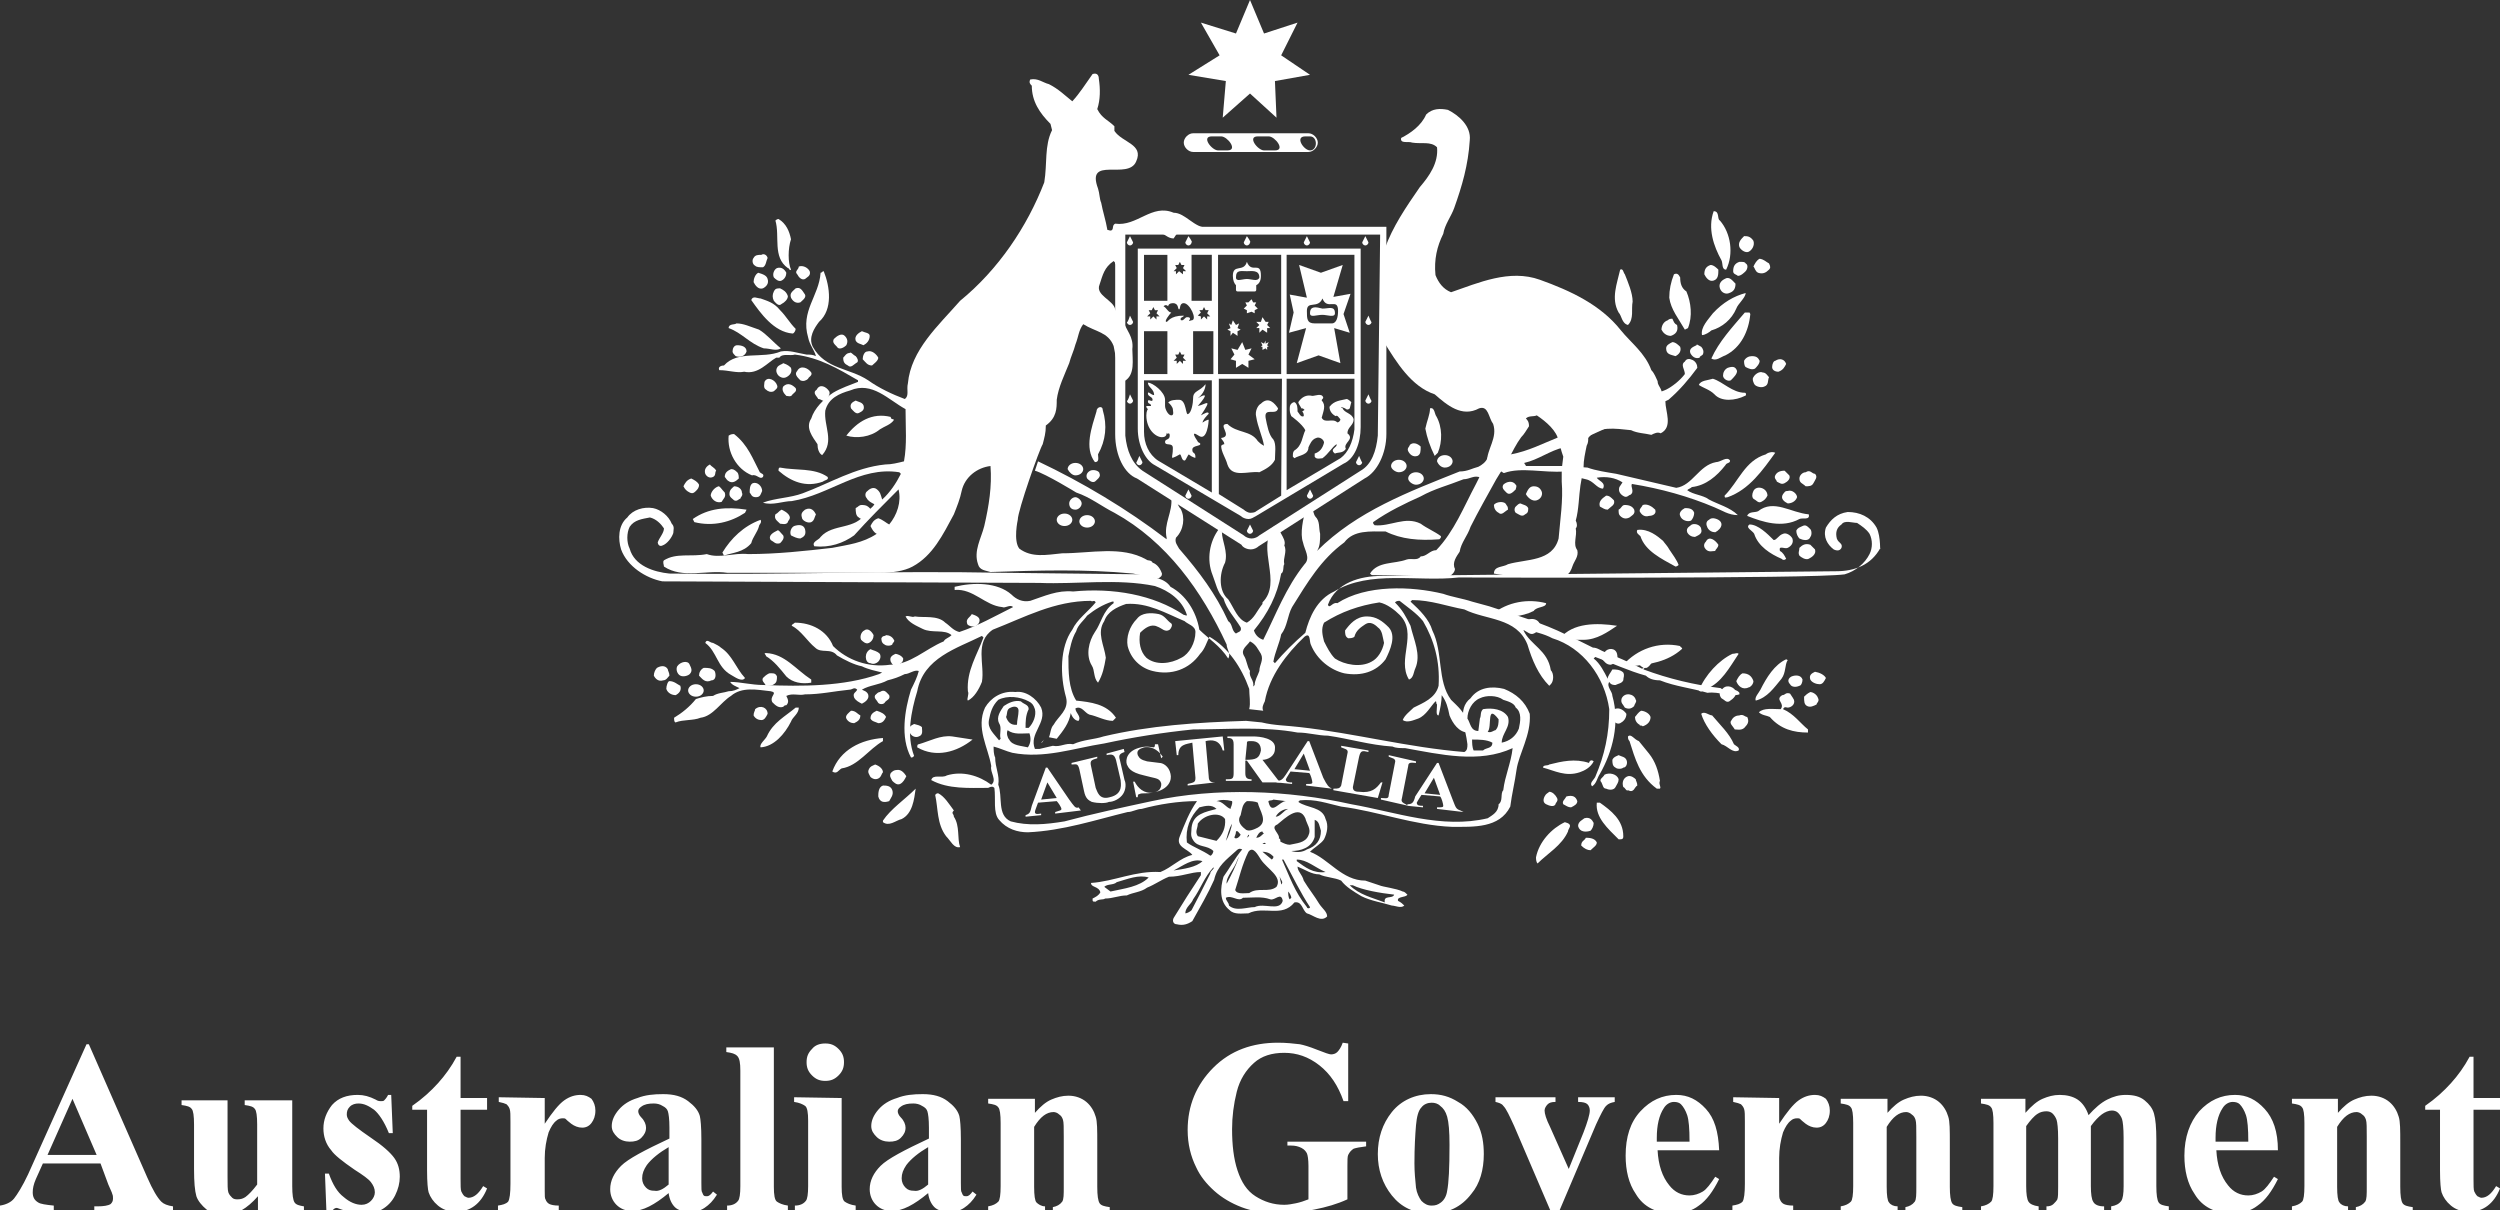 <svg id="Layer_1" xmlns="http://www.w3.org/2000/svg" viewBox="0 0 320.8 155.3"><rect x="0" y="0" width="320.8" height="155.3" fill="#333333" stroke="none"/><style>.st0{fill:#fff}</style><path class="st0" d="M134 94.9c-.2.2-.2.4-.4.4m4.4-29.9c.4 0 .8-.4.8-.8s-.5-.8-.8-.8c-.4 0-.8.4-.8.8s.2.8.8.8zm36.6-33.5H146V55c0 2.2 1 4.1 2.2 4.7l11 6.5c.2.2.6.4 1 .4s.6-.2 1-.4l11.2-6.7c1.4-.6 2.2-2.6 2.2-4.7V31.9zm-19.1 6.7h-2.6v-5.9h2.6v5.9zm-1.8 1.9l.4-.4-.2-.3h.4l.2-.4.2.4h.4l-.2.4.4.4h-.4v.4l-.4-.4-.4.4v-.4l-.4-.1zm-6.9 7.5v-5.5h3V48h-3zm.6-8.2h.4l.2-.4.2.4h.4l-.2.4.4.4h-.4v.4l-.4-.4-.4.4v-.4h-.4l.4-.4-.2-.4zm3.4 5.7h.4l.2-.4.2.4h.4l-.2.4.4.4h-.4v.4l-.4-.4-.4.4v-.4h-.4l.4-.4-.2-.4zm1.9-4.6c0-.2-.2-.2-.4-.2s-.4.4-.6.4-.2 0-.2-.2.4-.2.4-.4c-1.8 0-2 .8-2.2.8-.4 0 .4-1 .6-1.2-.4 0-.6-.6-1-.8.2-.2.4-.2.6 0 0-.2.2-.4.6-.4.8 0 .6.8.8.8.2 0 0-.8.6-.8.8 0 1.8 2.2 1 2.2-.6.2-.2 0-.2-.2zm-2.1-6.1l.4-.4-.2-.4h.4l.2-.4.2.4h.4l-.2.4.4.4h-.4v.4l-.5-.4-.4.4v-.4h-.3zm-.8-2.1v5.9h-3v-5.9h3zm5.7 30.5l-6.9-4.1c-1.2-.8-1.8-2.2-1.8-3.7v-6.6h8.7v14.4zM153.1 48v-5.5h2.6V48h-2.6zm11.3 15.6l-3.2 2c-.2.2-.6.2-.8.2s-.6-.2-.8-.4l-3.2-2V48.6h8.1l-.1 15zm0-15.6h-8.1V32.7h8.1V48zm9.4 7.1c-.2 1.6-.8 3-1.8 3.7l-6.9 4.1V48.6h8.7v6.5zm0-7.1h-8.7V32.7h8.7V48z"/><path class="st0" d="M155.1 53.9c0-.2-1 .4-.8.4 0-.4.6-1 .8-1.2 0-.4-.6 0-1 .2 1.6-2.4.6-1.4-.4-1.2 1.4-1.6 1-1.6 0-1 .8-.6 1-1.4 1-1.8-.8 1-1.6.8-1.6 1.8 0 .6-.2 1.8-.6 2-.4.4-.2-1.8-1.2-1.8-.4 0-1.2 0-1.4.4.2 0 .6.6.6.8s.2.8-.2.8-.8-.8-.8-1.2v-.8c0-1-1.6-2.2-2.2-2.2 0 .6.8.8.8 1.6-.4 0-.8-.6-.8-.2 0 .4.6.4.6.8s-.6-.2-.6.2.4.2.4.6h-.6c0 .2 0 .2.2.4 0 0-.2.2-.2.8 0 1.8 1.2 2.8 2 2.8.6 0 .6-.4.6-.6 0 .4.4-.2.4.4 0 .6-.6.4-.6.8 0 .6 1 0 1 .8s-.1.8-.1 1.2c0 .2 1-.4 1-.4.2 0 .2.8.6.8.2 0 .4-.8.6-.8-.2 0 .8.6.8.4 0-.8-.4-.4-.4-1s1.2-.4 1-.8c-.2-.2-.2 0-.4-.4 0 0-1-1.4.2-.6 1.1.8 1.3-1.8 1.3-2zm30.3 6.1c.6 0 1-.4 1-.8s-.4-.8-1-.8-1 .4-1 .8c.2.5.6.8 1 .8zm-3.7 2.2c.6 0 1-.4 1-.8s-.4-.8-1-.8-1 .4-1 .8.6.8 1 .8zm-45.1 5.3c.6 0 1-.4 1-.8s-.4-.8-1-.8-1 .4-1 .8.4.8 1 .8zm2.9.2c.6 0 1-.4 1-.8s-.4-.8-1-.8-1 .4-1 .8.4.8 1 .8zm81.2-39.4c1.4 1.6 1.8 4.3.8 6.3-.6 0-.4-.8-.6-1.2-1-1.8-1.8-4.1-1-6.3.8 0 .4 1 .8 1.2zm-119.2 2.4c-.4 1.2-.4 3 0 3.9-.2.2-.2-.2-.4-.2-2-1.4-1-4.1-1.6-6.1.2-.2.4-.2.4-.2 1 .6 1.4 1.6 1.6 2.6zm123.5.2c.2.6-.2 1.2-.6 1.4-.4.2-1-.2-1.2-.6-.2-.6.2-1 .6-1.4.4 0 .8 0 1.2.6zM98.5 33.1c-.2.4-.2 1-.6 1.2-.4 0-.8 0-1-.2-.4-.2-.4-.8-.2-1 .2-.4.6-.4 1-.4.3-.2.7 0 .8.4zm128.5.7c.2.4.2.6 0 .8-.4.4-.8.6-1.4.4-.4-.2-.4-.6-.6-.8.2-.4.4-.8.8-1 .6.1.8.4 1.2.6zm-3 0c.4.2.2.8 0 1s-.6.6-1 .6c-.2-.2-.6-.2-.6-.6 0-.6.2-1 .8-1.2.5 0 .7 0 .8.2zm-3.5.8c0 .6 0 1.2-.6 1.4s-1-.4-1.2-.8c0-.6.2-1 .8-1.2.4 0 .8.4 1 .6zm-116.6.2c.2.6-.4.8-.6 1-.4.2-.8-.2-1-.6-.4-.4.2-.6.2-1 .6-.2 1.2.2 1.4.6zm-3 .2c0 .4-.2.8-.6 1s-.8-.2-1-.4c-.2-.4 0-1 .4-1.2.6-.2 1 .2 1.2.6zm107.6.2c.4 1 1 2.4 1 3.5-.2 1 .2 2.2-.6 3-.8-.2-.8-1.2-1.2-1.6-1-1.8-.2-3.7.2-5.5.4-.2.4.4.6.6zm-110 .6c.2.6-.2 1-.6 1.2-.6.2-1-.4-1.2-.8 0-.4.2-1 .6-1.2.7.2 1.1.4 1.2.8zm117.9 1.6c.6 1.4.8 3.2.2 4.7l-.4.2c-.8-1.4-1.8-2.6-2-4.1 0-1 .2-2 .6-3 .4-.2.6 0 .8.4 0 .8.2 1.4.8 1.8zm6.3-1c0 .6-.2 1-.8 1.2-.4.2-1 0-1.2-.6s.2-1 .6-1.2c.6-.4 1 .2 1.4.6zM101.1 38c0 .4-.4.8-.8 1-.4.4-.8-.2-1-.4-.2-.4-.2-.8 0-1.2.2-.4.4-.4.8-.4.4.2.8.4 1 1zm2.2-.2c.2.4-.4.8-.6 1-.6.2-1-.2-1.2-.6-.2-.6.2-.8.6-1.2.6-.2.8.2 1.2.8zm120.7-.2c0 .6-1 1.4-1.2 2-.6 1.4-1.8 2.4-3.2 2.8-.2.2-.8.6-1.2.6-.2-1 .8-2 1.4-2.8 1.3-1.4 2.7-2.2 4.2-2.6zm-123.9 2.2c.8.8 1.2 1.6 2 2.4 0 .2-.2.6-.4.6-2.4-.2-4.1-2.6-5.3-4.3.2-.6.8-.2 1.2-.2.8.3 1.7.5 2.5 1.5zm124.5.5c-.2 2.2-1.2 4.3-3.2 5.3-.6.2-1.2.8-1.8.4 1-2.2 2.6-3.9 4.3-5.9h.6l.1.2zm-9.4 1.4c.2.8-.2 1.2-.8 1.4-.6 0-1-.4-1.2-.8 0-.4.2-1 .8-1.2.2-.2.4-.2.6-.2.2.4.2.6.6.8zm-117.8.6c1 .6 1.8 1.6 2.8 2.4-.6.4-1.4 0-2.2 0-1.8-.6-2.8-2-4.5-2.6 0-.6.8-.4 1-.6.9 0 1.7.4 2.9.8z"/><path class="st0" d="M150.6 27.3c-2.8-1.2-4.7 1.8-7.5 1.4-.4.2-.2.6-.4.8-.2.2-.4 0-.6 0-.2-1.2-.6-2.4-.8-3.5-.2-.4-.2-1.2-.4-1.8-1.6-4.3 3.9-1 4.9-3.5 1-2.2-1.8-2.4-2.8-3.9v-.6c-.8-.8-1.6-1-2.2-2.2.4-1.2.4-2.6.2-3.9 0-.4-.2-.8-.8-.6-1 1.4-1.6 2.4-2.6 3.5-1-.8-1.8-1.6-3-2.2-.8-.2-1.4-.8-2.4-.6-.2.4 0 .6.2.8 0 2 1 3.5 2.4 4.9l.2.8c-1 2-.6 4.3-1 6.7-2.2 5.7-5.9 11.2-10.8 15.2-2.8 3.2-6.3 6.3-6.7 10.6-.2.8.2 1.6-.4 2-1.6-.6-3.3-1.4-4.7-2.4-2.4-1.6-5.5-1.4-7.1-4.3-.6-1.2.2-2.4.8-3.2 1.8-1.6 1.4-4.5.6-6.5-.2 0-.2.2-.4.2-.2 3-2.6 4.9-1.6 8.3.2 1 .8 1.6 1 2.4-.4-.2-.8-.2-1.2-.2-1.2-.2-2.2-.6-3.3-.4-2.4 1-5.5-.2-7.3 1.8-.4 0-.8.2-.6.6 1.2 0 2.2.4 3.2.2 1.8.4 3-1.2 4.1-1.8h.4c.4-.6 1.4-.2 2-.4 3.2.4 5.5 1.8 8.1 3.3v.2c-1 .4-2.2.8-3.2 1.4-1.2.8-2.4 2-2.8 3.3-.8 1.2.2 2.4.8 3.3 0 .6.2 1.2.6 1.4 1.6-1.8.2-3.7.4-5.7.4-1.6 1.8-2.2 3.2-2.6 2.8-1.2 4.9 1.2 7.1 2.4 0 2.4.2 4.5-.2 6.7-.8.2-1.6.4-2.4.4-3.9.4-7.1 2.4-10.6 3.7-1.6.6-3.5.6-5.1 1.2 1.2.4 2.6-.2 3.7-.2 4.9-.8 8.7-4.5 13.8-3.7l.2.2c-.6 1.2-1.4 2.4-2.4 3.3-.2-.6-.2-1-.8-1.4-.4-.2-.8 0-1.2.4-.2.2-.2.6 0 .8.2.4.6.6 1 .8-.2.4-.6.6-1 1-1.4 2.4-4.3 1.4-5.9 3.2-.2.4-1.2.6-.8 1.2 2 .2 3.7-.4 5.1-1.4 1.8-2 3.7-3.9 5.7-5.9.4 1.6-.2 3.3-1.2 4.5-.4-.2-.8-.6-1.4-.8-.6.2-.8.6-1 1 .2.4.4.8.8 1-1.8 1.2-3.7 1.4-5.7 1.8-3.5.4-7.1.8-10.8.8-1.8-.2-3.7.6-5.3 0-2 .4-3.9-.2-5.5.8-.2.2 0 .6 0 .8 2.4 1.6 5.5.4 8.1.8H113c1.4 0 3-.2 4.1-.8 2.6-1.4 3.9-4.1 5.3-6.7.4-1 .8-2 1-3 .4-1.8 2-3 3.7-3.2.2 2.6-.2 5.1-.8 7.7-.4 1.6-1.4 3.2-.8 4.9.2.8 1 .8 1.6 1 6.1-.2 12-.4 18.3.2 1.2.2 2.2.6 3.3.6.2-.2.4-.2.4-.6-.2-.6-.6-1.2-1.2-1.4-.2-.4-.6-.2-.8-.4-3.2-1.8-7.1-.8-10.8-.8-2 .2-3.9.6-5.5-.6-.8-1-.2-3.7-.2-3.7 0-1.2 2.8-9.1 3.2-9.7.2-.8.4-1.4.4-2.4 1.4-1 1.4-2.2 1.4-3.3.2-1.6 1-3.2 1.6-4.7.2-.8.6-1.6.8-2.4.4-1 .4-1.8 1-2.6 1.6 1 3.2 1 3.9 2.8l.8 4.1c0 .2.2.8.6.4 1.4-.8 1-2.8 1-4.1.2-1.6-.8-2.4-1.2-3.7-.4-.2-1-1.4-1-1.4-.2-1.2-2.6-1.8-2-3.2.4-1.2.6-2.2 1.8-3 .2.2.2.2.2.4h.4v-4.1c1.6 0 3.9.2 5.7.2.4.2.8.6 1.4.6l.4-.6 3.9-.8c-1.6.1-2.8-1.9-4.3-1.9zm4.3 1.8h.4-.4z"/><path class="st0" d="M111.6 43.1c0 .6-.4 1-.8 1.2-.4-.2-.8-.2-1-.6-.2-.6.4-1 .8-1.2.4.2 1 .2 1 .6zm-3.2 0c.4.4.4.8.2 1.2-.4.4-1 .6-1.2.2-.4-.4-.6-.6-.4-1 .4-.4 1-.8 1.4-.4zm107.2 1.4c.2.6-.2 1-.6 1.2-.6-.2-1.2-.2-1.2-1 0-.4.4-.6.8-.8.4 0 .8.4 1 .6zm2.7 0c.2.2.4.6.2 1-.2.2-.4.2-.4.4-.6.2-1-.2-1.2-.6-.2-.6.4-.8.8-1 0-.2.2 0 .6.2zm-122.5.6c-.2.6-.8.8-1.4.6-.2-.2-.4-.4-.4-.6 0-.4.2-.8.6-.8.6 0 1.2.2 1.2.8zm16.9.8c0 .4-.6.8-.8 1-.6 0-.8-.4-1.2-.8 0-.4.2-1 .6-1 .6-.2 1.2.4 1.4.8zm-2.9-.2c.2.2.4.6.2.8-.4.2-.8.8-1.2.4-.4-.2-.6-.4-.6-1 .2-.2.4-.6.8-.6.2-.2.4.2.8.4zm116 .6c0 .4-.4.8-.6 1-.4.2-.8 0-1.2-.2-.2-.2-.2-.6-.2-.8.2-.4.6-.6 1-.6.6 0 .8.2 1 .6zm3.4.4c-.2.4-.4.8-1 1-.4 0-.8-.2-.8-.6 0-.4.2-.8.4-.8.6-.4 1.2-.2 1.4.4zm-127.7.5c.2.6-.2 1-.6 1.2-.4.2-.8 0-1-.2-.2-.2-.4-.6-.2-1s.6-.4.8-.6c.6.2.8.4 1 .6zm2.6.6c.2.4-.4.6-.4.8-.2.2-.6.4-1 .2-.4-.4-.8-.8-.4-1.2.4-.8 1.4-.4 1.8.2zm118.8-.2c0 .4-.4.8-.8 1.2-.4.2-1-.2-1-.6 0-.4.2-.8.6-1 .6-.2 1-.2 1.2.4zm4.1.8c-.2.4 0 1-.6 1.2-.4.2-1 0-1.2-.2s-.4-.8-.2-1c.2-.4.8-.8 1.2-.6.4 0 .6.4.8.6zm-127.3 1c.2.4-.2.6-.4.8-.4.2-.8 0-1-.2-.4-.2-.2-.8-.2-1 .4-.8 1.4-.2 1.6.4zm124.2 1c.2 0 .2.4 0 .4-1.2.6-3 .8-3.9-.2-.6-.6-1.4-.8-2-1.2.2-.6 1.2-.6 1.8-.8 1.3.4 2.5 1.8 4.1 1.8zm-121.8-.6c.2.4-.2.6-.4.8-.2.4-.6.2-.8.2-.4-.4-.6-.8-.4-1.2.6-.6 1.2-.2 1.6.2zm4.3.4c.2.4-.2.8-.4 1.2-.4.2-.6-.2-1-.2-.2-.4-.8-.8-.2-1.2.4-.8 1.2-.4 1.6.2zm57.6 2.2c-.2 1-1.8-.2-1.6 1.2.2 1 .4 2.2 1 2.8.4.6.2 1.8.2 2.6-.4.8-1.2 1.2-2 1.6-1.4-.2-3.5.8-4.1-1-.2-.8-.8-1.6-.8-2.4.2-.2.4-.2.4-.2 0-.4-.4-.6-.4-.8 1.6-.2-.6-1.8.8-1.8 1.2 1.2 3 .8 3.9 2.2.2.2.4.4.8.6-.2-1.2-.8-2.4-1-3.7-.2-.7.2-1.5.6-1.7 1-1 1.8 0 2.2.6zm-53.2-.4c.2.6-.2.8-.6 1s-.8-.4-1-.6c-.2-.6.2-.8.6-1 .4.2.8.2 1 .6zm30.7.6c.6 2 .4 3.9-.6 5.7 0 .4.2 1-.4 1-1.4-1.8-.4-4.5.2-6.5 0-.6.8-.8.8-.2zm42.8.8c.8 1.4.8 3.3.2 4.7l-.4.4c-.6-1.2-1-2.4-1.2-3.5.2-1 .6-1.8.6-2.6.6-.2.6.8.8 1zm-69.6.5c-.4.6-1.2.8-1.8 1.2-1.2 1-3 1.2-4.3.8 1.4-1.8 3.3-3 5.7-2.4 0 .4.4.2.4.4zm-20.5 1.8c1.8 1.4 2.4 3.2 3.3 4.9.2.2.6.2.4.6-.4.4-.8-.4-1.4-.2-2-.8-3.2-3-3-5.1.3-.2.5-.2.7-.2zm88.1 1.6c0 .6 0 1-.4 1.2-.6.2-1-.2-1.2-.6-.2-.4.2-.6.2-.8.4-.4 1-.2 1.4.2z"/><path class="st0" d="M203.2 60c0-1 .2-1.8.4-2.8.2-.4.2-.6.2-1 1.2-1.6 3.5-1.2 5.5-1 .8.4 1.8.4 2.6.6.4-.2.8-.4 1.2-.2 1.6-.8.6-2.8.6-4.1l-.6-1.6c-.2-.4-.4-.6-.4-1-.2-.4-.4-1-.8-1.4-.8-2.2-2.6-3.5-3.9-5.1-2.6-3.3-6.5-5.1-10.4-6.5-3.9-1.4-7.9.4-11.4 1.6-1-.4-1.6-1.2-2-2.2-.2-2 .2-3.7 1-5.3.2-1.2 1-2.2 1.4-3.3 1-2.8 1.8-5.5 2-8.7.2-1.8-1.4-3.2-2.8-3.9-1-.2-2-.2-2.8.6-.6 1.4-2 2.4-3.2 3-.2.8 1 .4 1.4.6 1.2.2 2.4-.2 3.2.6.2 2-1 3.7-2.2 5.1-1.8 2.6-3.5 5.1-4.5 7.9l-.3-.2.2 12.2c1.6 2.6 3.5 5.7 6.5 6.7 1.6 1.4 3.5 3 5.7 1.8 1.2-.4 1.2 1.2 1.8 2 .6 1.8-.8 3.2-.8 4.9l-1.4 2.8c-1.6 3-2.8 6.1-5.1 8.5-.8 0-1.2.8-2 .8-.4.6-1.2.2-1.8.4-1.6.6-3.7.2-4.7 1.8.2.2.2.2.4.2 3 0 6.5.2 9.7.2.4-.2.8-.6.8-1-.4-.8.2-1.6.6-2.2.2-1.2 1-2 1.4-3.2 1-2 2.2-4.1 3.3-6.1l1.6-2.6c.4-.8 1-2 1.6-2.8.4-.4.6-.8 1-1.4 0-.6-.2-.8-.4-1 .4-.4 1-.2 1.4-.4 1.2.8 2.6 2 2.8 3.3l.4 1.4.2.6-.2 1.6v1.6c.2 2.4-.2 4.9-.4 7.3-.8 3-4.1 2.6-6.5 3.3-.6.4-1.8.2-1.8 1.2 3 .6 6.3.2 9.3.2.4-.2.6-.6.8-1.2s.8-1.2.6-2c-.6-.8 0-1.8-.2-2.8.2-.2.2-.6 0-1 .4-1.4.4-3.2.6-4.5l.4-2.3zm24.6-1.9c-1.6 2.2-3.3 4.7-6.1 5.7-.2 0-.4.2-.4-.2 1.8-1.8 2.6-4.5 5.3-5.3.2-.2.8-.4 1.2-.2zM91.9 60.4c-.2.2 0 .6-.4.8-.4.2-.8 0-1-.4-.2-.6.2-1 .6-1.2.2.3.6.4.8.8zm14.3.8c.2.4-.4.4-.6.6-2.2.8-4.1 0-5.7-1.4 0-.2 0-.4.2-.4 2 .4 4.4 0 6.1 1.2zm-11.6-.6c.2.2.2.6.2.8-.4.4-.8.6-1.2.4s-.4-.4-.6-.6c0-.6.4-.8.8-1 .2 0 .4 0 .8.4zm46.5.2c.2.4-.4.8-.6 1-.4.2-.8-.2-1-.4-.2-.4 0-.8.4-1 .4-.2 1.2 0 1.2.4zm88.5.2c.2.4-.2.8-.6 1-.4.2-.6 0-1-.2 0-.2-.4-.4-.2-.8s.6-.6 1.2-.6l.6.6zm3.3-.2c.4.4 0 .8-.2 1.2s-.6.4-1 .4c-.4-.4-.8-.4-.8-1 0-.4.4-.8.8-.8.6-.4.8.2 1.2.2zM89.7 62.2c0 .4-.2.6-.4.8-.2.2-.4.4-.8.2s-.6-.4-.8-.8c.2-.4.4-.8 1-1 .4.2.8.4 1 .8z"/><path class="st0" d="M194.5 62.2c.2.2 0 .4 0 .6-.4.4-.8.8-1.2.4s-.6-.6-.4-1c.4-.4 1.2-.6 1.6 0zm-96.7.8c-.2.4-.2.8-.8.8s-.6-.4-.8-.6c0-.4 0-1 .4-1.2.6-.2 1.2.4 1.2 1zm-4.8.2c.2.6-.2.8-.4 1.2-.6.2-1.2-.2-1.4-.8 0-.4.4-1 1-1.2.2 0 .4.4.8.8zm104.8-.2c.2.4 0 1-.6 1.2-.6.2-1.2-.4-1.4-.8.2-.4.4-1 1-1 .5 0 .8.2 1 .6zm-102.6.2c.2.4-.2.6-.2.8-.2 0-.4.4-.8.2-.2-.2-.6-.4-.6-.8 0-.6.4-.8.6-1 .6 0 1 .4 1 .8zm131.6.4c-.2.4-.4.6-.8.8-.4.2-.6-.2-1-.4-.2-.2-.2-.6 0-1 .4-.8 1.8-.4 1.8.6zm3.8.2c-.2.6-.8.8-1.2.8-.4-.2-1-.6-.6-1.2.2-.2.2-.4.6-.4.6-.2 1.2.4 1.2.8zm-23.5.4c.2.6-.4.8-.8 1.2-.4 0-.6-.2-1-.4-.2-.6.2-1 .8-1.4.4 0 .6.2 1 .6zm-13.8.6c.2.2.2.4.2.6-.4.2-.8.8-1.2.4-.4-.2-.6-.6-.6-1 .2-.4 1.4-.6 1.6 0zm2.8.4c0 .4 0 .6-.4.8-.4.4-.8 0-1.2-.2-.2-.2-.2-.6 0-.8s.4-.4.6-.4c.4.2.8.2 1 .6zm-84.5 0c.4.4 0 .6-.2 1s-.8.6-1.2.2c-.4-.2-.4-.8-.4-1.2.4-.2.4-.4.8-.4.6 0 .8.2 1 .4zm100.8.2c.2.6-.4.8-.8.8-.6.2-1-.2-1.2-.6 0-.4.2-.4.4-.8.6-.2 1.2.2 1.6.6zm-2.7 0c.2.6-.4.8-.6 1-.4.2-.8.2-1.2-.2-.2-.2-.2-.4-.2-.8.4-.2.4-.6.8-.6.6 0 1 .2 1.2.6zm22.4.6c.2.8-.8.4-1.2.6-2.2 1.2-4.7.4-6.7-.4.2-.6 1-.4 1.4-.6 2-1.6 4.2.2 6.5.4zm-136.3-.6l-.2.4c-1.8 1.2-4.1 1.8-6.5 1.2l-.2-.4c2-1.4 4.3-1.6 6.9-1.2zm121.6.4c0 .4-.2.8-.4 1-.4.2-1.2 0-1.4-.6-.2-.4.2-.8.6-1 .4 0 1 0 1.2.6zm-112.7.2c-.2.4-.2.8-.6 1-.4.2-1.2-.2-1.2-.6-.2-.6.2-.8.4-1 .8-.4 1.2.2 1.4.6zm-3.4.2c.2.4-.2.6-.2.8-.2.4-.8.2-1 .2-.4-.4-.8-.6-.6-1.2.4-.2.4-.4.8-.6.4.2.8.4 1 .8zm119.6 1.1c0 .4-.4.8-.8 1-.4 0-.8-.2-1-.6s-.2-.8.2-1c.2-.2.4-.2.6-.2.6.1 1 .4 1 .8zm-123.3-.6c.2.4-.2.6-.2.8-.2.8-.8 1.4-1 2.2-1 1.2-2.4 1.2-3.5 1.6l-.2-.4c1.1-1.8 2.7-3.4 4.9-4.2zm120.7 1.2c.2.6-.4.8-.8 1-.4 0-.8-.2-1-.6-.2-.6.4-.8.6-1 .6-.2 1.2.2 1.2.6zm-115 0c0 .2 0 .2 0 0 .2.8-.2 1-.6 1.2-.4 0-.8-.2-1.2-.4-.2-.4 0-1 .4-1.2.6-.2 1.2-.2 1.4.4zm124.3 1.4c.4 0 .6-.6 1.2-.8.4-.2 1 .2 1.2.6.2.6-.2 1-.6 1.2-.4.2-1.2-.4-1 .4.4.2.6.6.8 1-.2.2-.4.2-.6 0-1.4-.6-3-1.6-3.5-3.2-.2-.4-1.2-.8-.6-1.2 1.1 0 2.3 1.2 3.1 2zm4.7-1.4c.2.2.2.8 0 1-.2.6-1 .4-1.4.2-.2-.2-.4-.6-.4-1 .2-.4.4-.4.8-.6.4-.2.6 0 1 .4zm-18.1 2.6c.4.6 1 1.4 1.2 2-.2.2-.4.2-.4.2-1.8-1-3.9-2-4.5-3.9-.2-.2-.6-.4-.4-.8 1.4-.2 2.6.8 3.3 1.4.2.3.6.7.8 1.1zm-113.7-1.8c.2.4-.2.8-.4 1-.6.2-.8-.2-1.2-.4-.4-.6.4-1 .8-1.2.2-.2.4.2.8.6zm120 1.2c0 .4-.4.6-.4.8-.4 0-.8.2-1.2-.2-.2-.2-.4-.6 0-1 .4-.8 1.2-.2 1.6.4zm12.4.6c.2.6-.4 1-.8 1.2s-1-.2-1.2-.4c-.2-.4 0-.6 0-1 .4-.4.8-.6 1.4-.4l.6.6zm-34.5 6.9c0 .6-1.2.4-1.6 1-1.6.8-3.3.8-5.3.8v-.4c2-1.6 4.6-2 6.9-1.4zm-72.7 2.2c0 .4-.4.8-.8.8s-.8-.2-.8-.4c-.2-.6.4-.8.6-1.2.6.2 1 .4 1 .8zm71.9.5c-.2.4-.2 1-.8 1.2-.4.2-.8-.2-1.2-.4-.2-.2-.2-.6-.2-.8.5-.9 1.9-.9 2.2 0zm9.9.2c-1.2.8-2.6 1.8-4.3 1.8h-2.8l-.2-.2c1.6-2 4.7-2 7.3-1.6zm-95.4 1.2c0 .4-.2.8-.6 1-.4.2-.8-.2-1-.4-.2-.4 0-1 .4-1.2.5-.4 1 .2 1.2.6zm2.6.6c.2.2-.2.4-.2.6-.2.2-.8.2-1 0-.4-.2-.4-.6-.4-.8.2-.4.4-.2.6-.4.4 0 .8.2 1 .6zM95.6 87c-.4.6-1.4-.2-1.8-.4-1.8-1-1.8-3-3.3-4.1.2-.6.6 0 1 0 .4.2.8.4 1 .6 1.5 1 1.9 2.6 3.1 3.9z"/><path class="st0" d="M240.8 67.7c-.8-1.4-2.2-2-3.7-2-1.4.2-2.2 1-2.8 2-.4 1.2.2 2.2 1 2.8.4.2.8.2 1-.2.2-.6-.4-.6-.6-1.2-.2-.8 0-1.4.6-1.8.4-.6 1.4-.2 2-.2.6.4 1.2.8 1.6 1.4.4.8.4 1.8 0 2.6-.6 1.2-1.8 2.2-3.2 2.6-4.1.6-49.5.4-49.5.4-5.3.6-11.4-1-16 1.8-2.2 1-3.2 3.3-3.7 5.3-1.4 1.2-2.8 2.6-3.9 3.9l-.2-.2c.2-1.2.8-2.4 1-3.5.8-1 .8-2.4 1.4-3.5 2-3.2 3.7-6.1 6.7-8.3 1.2-1.6 3.3-1.4 5.3-1.4 2 1 4.3 1.2 6.9 1 .2-.2.2-.2.2-.4-.8-.6-1.8-1-2.6-1.6-2-1-3.9.4-5.9.2-.2-.2-.2-.2-.2-.4 2-1.4 4.1-2.4 6.1-3.3 1.8-1 3.5-1.4 5.5-2.2.8 0 1.4-.6 2.2-.2l2.6-.8c.2 0 .2.2.4.2 2.2-.8 5.1 0 7.7-.2l.4.4 2.4.6c1 .2 1.4 1.2 2.2 1.2.4-.8-.6-1-.8-1.4 1.2-.2 2.4 0 3.3.6l-.4.6c-.2.6.2 1 .6 1.2.4.2.6-.2.8-.2.6-.4 0-1 .2-1.4 3.7.6 7.3 1.6 10.6 3 1 .4 1.8 1 3 1-1-1-2.6-1.4-3.7-2-.8-.6-2-.6-2.8-1.2.2-.2.4-.2.6-.4 1.8-.2 3.2-1.4 4.3-2.8.2-.4.6-.2.6-.6-.4-.6-1.2.2-1.8.2-2.2.4-3 3-5.1 3.3-2.6-.6-5.1-1.2-7.7-1.8-1.2-.2-2.6-.4-3.7-.8l-2.8-.2h-5.1c0-.2-.2-.2-.2-.4 1.8-.4 3.3-1.6 5.1-2l13.4-6.1c1.4-1.2 2.6-2.6 3.7-4.1 0-.4-.2-.8-.6-1-.4-.2-.8-.2-1 .2-.6.4 0 1 0 1.6-.6.8-1.6 1.6-2.4 2-.2 0-13.8 6.1-13.8 6.1-2 .8-3.9 1.8-6.1 2.2l-3 .4c-.2.6-.8 1-1.2 1.2-.8.2-1.4.6-2.4.6-6.5 2.6-13.2 5.1-18.3 10.2.4-.6.4-1.4.4-2.2-.2-.8 0-1.6-.6-2.2-.2-.2-.4-1-.4-1.4l-.8.4c-.4 1.2-.8 3.2-.4 4.3.2 1 1 2 .2 2.8-2.4 3-3.7 6.5-5.3 9.7-.6-.2-1-.6-1.2-1.2 1.8-2.2 3-4.5 3.5-7.3.4-.2.2-1 .4-1.2-.2-.8.4-1.6 0-2.4.4-1-1.4-2.2-.4-2.8l-1 .4c-2.2 2.8 1.2 7.1-1.4 9.7v.2c-.8 1-1 1.8-2 2.4-1.2-.4-1.6-1.8-2.4-3-1.2-1-1.2-3.2-.4-4.7.4-1.4-.4-2.8-.4-3.9l-.4-.4c-1.2 1.6-1.6 3.9-.8 5.9.4 1 .6 2.2 1.4 3 .4 1.4 1.4 2.4 2.2 3.7.2.6-.4.6-.6.8-.6-.4-.4-1.2-1-1.6-1.6-3.5-3.7-6.3-6.3-9.3-.2-.4-.6-.8-.4-1.4 1-1 1.2-2.6.6-3.7-.2-.2-.4-.6-.4-.8l-.8-.6c.2 1.8-1 3.3-.6 5.1v.2c-5.1-3.9-10.8-7.3-16.5-10l-.4 1.2c1.4.4 5.3 2.8 5.3 2.8 1.8.6 3.3 1.8 4.9 2.6 6.7 3.7 11.2 10 14.4 16.9 0 .6.6 1.2.2 1.8-1-1.6-2.6-2.6-3.7-3.7-.4-2.4-1.8-4.5-3.7-5.5-.8-1.2-2.4-1.2-3.5-1.6l-18.1-.2c-14.7-.3-28.1.3-42.7.1-2-.2-4.5-1-5.1-3.2-.4-.8-.4-2 0-2.8.6-.9 1.6-1 2.6-1.2.8.2 1.4.8 1.8 1.4 0 .6-.6 1.2-.8 1.8 0 .2.2.6.6.4.6-.2 1.2-1 1.4-1.6 0-.4.2-.8-.2-1.2-.4-1-1.4-1.8-2.4-2-1.2-.2-2.6.2-3.3 1.2-1.2 1-1.2 2.8-.8 4.1.8 2.2 3.2 3.7 5.3 4.1l48.4.2c4.7.2 10-.6 14.8.4 1.8.6 3.5 1.8 4.1 3.7 0 .2-.2 0-.4 0-3.9-2.6-9.1-3.5-14.2-3-2-.2-3.7.6-5.5 1.2-1 .2-1.8-.2-2.4-.8-1.8-1.6-4.9-1.6-7.3-1v.4c2.4-.2 3.9 2 6.1 2.2.4.2 1-.4 1.4 0-2.4 1.2-4.5 2.4-6.9 3.2-.8-.2-1.2-.8-1.8-1.2-1-1-2.8-.6-3.9-.8-.4.2-.8-.2-1.2 0 .4.8 1.4 1.2 2.2 1.6 1.2.6 2.8 0 3.7.8-.4.4-.8.4-1 .8-2.4 1-4.3 3-6.9 3-2.8.4-5.5-.6-7.3-2.4-.8-2-2.8-3-4.9-3-.2.2-.4.2-.4.4 1.2.6 2 2 3 2.8.8.8 2 0 2.8 1 1 .6 2.2 1.2 3.2 1.4.8.4 1.8.6 2.6.8l-.4.2c-4.5 1.6-9.9 1.6-14.8 1.4-1.6 0-3-.4-4.3-.4.2.4.8.6 1.2.8-.4.2-.8.4-1.4.4-.6.2-1.4.2-2 .6-.8 0-1.6.2-2.2.4-.8 1-1.8 1.8-2.8 2.4 0 .2 0 .6.2.6 1-.4 2.2-.2 3.2-.6 1.6-.2 2.6-2 3.9-2.8 1.4-1.2 3.3-.8 5.1-.6 1 .2-.2.6.2 1.4.4.4.8.8 1.4.6.2-.2.2-.2.4-.2.4-.4.2-.8 0-1.2.8-.4 1.6 0 2.4-.2 2 0 3.7-.4 5.7-.6.4 0 .6-.4 1 0-.2.4-.6.4-.4 1 .2.4.6.6 1 .8.4-.2 1-.6.8-1.2-.2-.4-.4-.4-.8-.6 1-.6 2.2-.6 3.3-1.2.8-.2 1.4-.4 2.2-.8.6 0 1.2-.6 1.8-.4-.2.8-.6 1.6-1 2.4-.8 2.6-1.4 6.1 0 8.7.2 0 .2 0 .4-.2-1-2.6-.4-5.7.4-8.3.8-4.3 5.1-5.5 8.3-7.1l.2.2c-.8 2.2-2.2 4.3-2 6.9.2.4-.2 1 0 1.2.8-.4 1.4-1.4 1.8-2.4.4-2.2-1-5.1 1.4-6.7 4.1-1.6 7.9-3.7 12.6-3.7.2.2.4-.2.6.2-1 1.2-2.4 2.2-3 3.5-1.6 2.2-1.6 5.9-.8 8.7.4 1.6-1 2.4-1.6 3.5-.4.4-.4 1.2-.6 1.6l1 .2c.8-1 1.6-2 1.8-3.3.2.6.6 1 1 1 .4-.6-.4-1-.4-1.6.8-.4 1.2.6 1.8.8 1 .2 2 .8 3 .8l.4-.4c-1.2-1.8-3.3-2-5.1-2.2-1-1.6-1-3.7-1-5.7.2-1 .4-2.2 1-3.2.2-.8 1-1.4 1.4-2 1-.8 2-1.4 3.2-1.8h.2v.2c-1.4 1-1.6 2.6-2.4 3.7-.8 1.2-1.2 3-.4 4.3.4.6.2 1.6.8 2.2.6-1 .8-2 1-3.2-.2-1.6-1.2-3.2-.2-4.7.4-1.2 1.6-1.8 2.8-2.2 2.8-.2 5.1 1.2 7.5 2.2.4.4 1.4.6 1.4 1.4 0 1.4-.8 2.8-1.8 3.3-1.4.8-3.3 1-4.5 0-.8-.8-1-2-.8-3.2.6-.6 1.4-1.2 2.2-.8.6.2 1 .8 1.6.4.2-.2.4-.6.2-.8-.6-.4-.8-1-1.6-1.2-1-.2-2.2-.2-2.8.6-1 1-1.4 2.4-1.2 3.5.4 1.6 1.6 2.8 3.2 3.2 2.4.6 4.7-.2 6.1-2.2.6-.6.8-1.4 1.2-2.2 2.4 1.4 4.1 3.9 5.1 6.7 0 .8.2 1.8 0 2.6l1.8.2c-.2-.4 0-.8.2-1.2.6-3.3 2.8-6.1 5.1-8.3.8-.6.6.6.8 1 .8 2 2.6 3.3 4.3 3.7 2.2.4 4.1-.2 5.3-1.8.6-1.2 1.4-3 .4-4.1-.8-.8-1.6-1.4-2.8-1.4-1.4 0-2.2 1-2.8 1.8 0 .4 0 .8.4 1 .2 0 .6 0 .8-.2.2-.8.8-1.2 1.4-1.6.6-.4 1.2 0 1.6.4.6.4.6 1.2.8 2-.2 1-.8 2-1.6 2.4-1.4.8-3.5.4-4.7-.4-.6-.6-1-1.4-1.4-2.2-.2-.8-.4-1.6 0-2.4 2.2-1.4 4.5-2.2 7.1-2.6 1 .2 2 1 2.6 1.6 2.4 2.4-.4 5.7 1.2 8.3.6-.2.6-1 .8-1.4.8-1.8-.2-3.7-.6-5.5-.6-1.2-1-2-2-3 .2-.2.4-.2.6-.2 1 .8 2.2 1.6 3 2.6 1.4 2.4 2.2 5.1 2 8.3-.4 1.6-2 2.2-3.2 2.8-.4.4-1.2 1-1.4 1.6.6.4 1.4 0 2-.2 1-.4 1.6-1.6 2.2-2.2.2 0 0 .2.2.4 0 .6-.2 1.4.2 1.4.2-.8.4-1.8.4-2.6.6.8.8 1.6 1 2.6.4 1 1.2 2.2 2.4 2.2.4-.4 0-1-.2-1.4-.2-1.2-1.2-2-2-2.8-1.8-2.4-1-6.1-2.4-8.9-.4-1.4-1.6-2.6-2.8-3.7l.2-.2c2.4 0 4.5.8 6.7 1.2 2.8 1.4 6.7 1 8.1 4.5.6 2 1.4 3.9 2.8 5.3l.2-.2c.4-.4.4-1.4 0-1.8-.4-2.6-2.6-3.2-3.5-5.1l.2-.2c1.2.4 2.4.6 3.5 1.2 3.9 1.2 6.7 4.9 7.3 9.1 0 3.2-.6 5.9-1.8 8.7-.2.4-.8.8-.4 1.2.6-.4.6-1 1-1.6 1.6-2.8 2.6-6.5 1.6-10 0-.6-.8-1.2-.4-1.8.2.4.6.4.8.4.4-.2.8-.2 1-.6 0-.4.2-.6 0-1-.4-.4-1-.4-1.4-.4-.2.4-.6.8-.6 1.2-.4-.8-1-2-1.8-2.6l.2-.2c2.2.8 4.3 1.8 6.5 2.4.4.4 1 .6 1.8.6 2 .8 4.1 1 6.1 1.6 1.6-.2 2.8.6 4.1.2v-.2c-.6-.8-1.8 0-2.4-.6-3.3-.4-6.7-1.2-9.9-2.4 0-.2.2-.2.4-.2.4-.2.8-.8.8-1.2-.2-.4-.6-.6-1.2-.6-.4.2-.8.4-.8.8s.4.8.8 1c-.2.2-.4 0-.4 0-1.6-.8-3-1.4-4.5-2-.6-.2-1-.6-1.6-.6-1.2-.6-2.4-1.2-3.3-1.6-3.2-1.6-6.7-2.6-10-3.7-.8-.2-1.4-.4-2.2-.6-1.2-.4-2.6-.6-3.7-1-4.1-1-9.9-1.2-13.6 1.2-.6-.2-1 .8-1.2.2 1-2.8 4.1-3.7 6.9-3.7 19.9-.2 38.6-.4 58.3-.6 2.4 0 4.5-.8 5.7-3-.1.8.1-1.4-.5-2.6zm-79.2 18.4c-.2.6-.6 1.2-.6 1.8l-.2.2c.2-.8-.6-1.2-.4-2-.4-.6-.4-1.4-.8-2-.4-.8.4-1.2.8-1.8.8.4 1 1 1.4 1.6.4.8-.2 1.4-.2 2.2z"/><path class="st0" d="M215.6 82.9c0 .2.4.2.2.4-1.8 1.6-4.1 2-6.7 2.2-.2 0-.4.2-.6.2-.2-.2-.2-.2-.2-.4 1.8-2 4.5-3 7.3-2.4zm-8.1 1c.2.8-.2 1.2-.8 1.4-.6 0-.8-.4-1.2-.8-.2-.4.2-.6.4-.8.4-.6 1.4-.6 1.6.2zm-94.6 0c.2.4 0 .8-.2 1-.2.2-.6.4-1 .2-.4 0-.6-.4-.6-.8s.2-.8.6-1c.4.2.8.2 1.2.6zm-8.8 3.3v.4c-1.2.2-2.4 0-3.2-.8-.8-1-1.6-2-2.6-2.6 0-.2-.4-.4 0-.4 2.4.1 3.8 2.1 5.8 3.4zm119-3.3c-1.2 1.8-2.2 3.7-4.1 4.5-.4 0-.6.6-1 .2.8-2 2.6-3.9 4.3-4.7.4 0 .6-.2.8 0zm-107.2.6c0 .6-.4.6-.8 1-.4 0-.6-.2-.8-.6-.2-.6.2-.8.6-1 .2 0 .8.2 1 .6zm113.5.2c-.4.6-.2 1.6-.8 2.4-1 1.2-1.8 2.4-3.3 2.8-.2-.4.4-1 .6-1.4.8-1.6 1.8-3.2 3.3-3.9l.2.1zm-140.9.6c.2.4.4.8 0 1.2-.2.2-.8.4-1.2.2-.4-.2-.6-.8-.4-1.2.4-.6 1.4-.8 1.6-.2zm-2.8.6c0 .2.2.4.2.8-.2.2-.4.6-.8.6-.6.2-1-.2-1.2-.6 0-.4.2-.8.4-1 .7-.4 1.2-.2 1.4.2zm6 .2c.2.4.2 1.2-.4 1.2-.8.4-1.2-.2-1.6-.6 0-.4.2-.8.6-1 .6 0 1 0 1.4.4zm8 .7c0 .4 0 .8-.4 1-.2.2-.8.2-1 .2-.2-.4-.6-.6-.4-1 .2-.2.4-.4.8-.6.4 0 .8-.1 1 .4zm134.6.2c-.2.4-.4.8-.8.8s-1-.2-1.2-.6c-.2-.6.2-.8.6-1 .6.1 1.2.4 1.4.8zm-9.3.4c0 .4-.4.8-.6.8-.8.4-1.4-.2-1.6-.8.2-.4.4-.8.8-1 .8 0 1.2.4 1.4 1zm6.3-.2c0 .4-.2.8-.4.8-.4.2-1 .2-1.2-.2-.4-.4-.2-.8.2-1 .5-.2 1.2-.2 1.4.4zm-144 .8c.2.6-.2 1-.6 1.2-.4 0-1-.2-1.2-.8 0-.4.2-1 .4-1 .6 0 1 .4 1.4.6zm135.4.6c.2.6-.2 1-.8 1.4-.4.2-.6-.2-1-.4-.2-.2-.4-.8 0-1 .4-.8 1.4-.6 1.8 0zm-108.6.6c.2.6-.4.6-.6 1-.2.2-.6.2-.8 0-.2-.4-.6-.6-.4-1 .2-.2.4-.4.6-.4.6-.4.8 0 1.2.4zm119.2.4c.2.4-.2.6-.2.8-.4.2-.8.4-1.2.2-.4-.2-.4-.6-.4-1.2.2-.2.4-.4.8-.6.2 0 .8.2 1 .8zm-3.1.2c.2.6-.4 1-.8 1-.2 0-.4-.2-.6.2 1.4.6 2.2 1.8 3.2 2.6v.4c-1.8 0-3.5-.4-4.9-2-.4-.2-1-.2-1.4-.6.6-.6 1.8-.4 2.8-.4.6-.8-.8-1.2.2-1.8.4 0 .4-.4 1-.2.1.2.3.4.5.8zm-20.3 0c.2.2-.2.6-.2.8-.4.4-.8.4-1.2.2-.2-.4-.6-.6-.4-1.2.4-.8 1.6-.6 1.8.2zM98.5 91.6c-.2.4-.4.8-.8.8s-.8-.2-1-.6c0-.4.2-.6.2-.8.7-.6 1.6-.2 1.6.6zm4-.8c0 .8-.8 1.2-1 1.8-.8 1.6-2.2 3.2-3.9 3.3-.2-.4.6-1 .8-1.4.8-1.8 2.4-2.6 3.7-3.7h.4zm106.2.8c0 .6-.4 1-.8 1.2-.4.2-.8-.2-1-.4-.4-.4-.2-.8 0-1.2.6-.6 1.4-.2 1.8.4zm3.1.4c0 .6-.4 1-1 1.2-.2-.2-.4 0-.4-.2-.4-.2-.6-.6-.6-1 .2-.2.4-.6.8-.8.2 0 1 .2 1.2.8zm-101.4-.2c0 .6-.4.8-.8 1-.4 0-.8-.2-1-.6-.2-.4.4-.8.6-1 .6 0 .8.4 1.2.6zm3.3.2c-.2.4-.4.8-1 .8-.4-.2-.8-.2-1-.6 0-.6.4-.8.8-1 .6.2 1 .4 1.2.8zm108.8 3.5c.2.2.8.4.6.8-.8.4-1.4-.6-2.2-.8-1.2-1.2-2.2-2.6-2.6-3.9.4-.4 1 .2 1.4.2 1 1.2 2.2 2.3 2.8 3.7zm1.7-3.5c.2.4.2.8-.2 1.2-.4.6-1 .4-1.4.4-.2-.4-.8-.8-.4-1.2.2-.4.6-.6 1-.6.5-.2.7.2 1 .2zm-105.9 1.3c0 .4.2 1-.4 1.2-.4.2-1 0-1.2-.6-.2-.6.2-.8.6-1 .4.1.8.2 1 .4zm93.3 3.4c.8 1 1.2 2.2 1.4 3.5-.2.4.2.8 0 1h-.4c-2.2-1.6-2.8-3.9-3.5-6.1-.2-.2-.2-.4-.2-.6.4-.4.8.4 1.4.6l1.3 1.6zm-86.8-1.8s0 .2 0 0c-2 1.6-4.7 2.4-7.1 1 0-.2 0-.4.2-.4 1.4-.4 2.8-1.2 4.3-1l2.6.4zm-11.5.2c-1.8 1-3.2 3.2-5.3 3.5-.4.2-.6.8-1.2.4 1-2.8 3.7-4.1 6.5-4.3v.4zm95.4 2.4c.2.4 0 1-.4 1-.2.2-.8.2-1 0-.4-.2-.4-.6-.4-1 .2-.4.4-.4.8-.6.4.2.8.2 1 .6zm-4.2.2c-.4.8-1.2 1.2-1.8 1.4-1.8.6-3.2-.2-4.7-.6 0-.4.6-.2.8-.4 1.6-.4 3.3-.8 5.1-.2.1-.4.4-.4.6-.2zm-91.2 1.4c-.2.2-.2.6-.6.8-.4.2-.8 0-1-.2-.2-.4-.4-.6-.2-1s.4-.4.8-.6c.6.2 1 .6 1 1zm3 .5c-.2.4-.4.8-.8 1-.4.2-.8-.2-1-.4-.2-.4-.4-.6-.2-1 .2-.2.4-.4.8-.4.6-.1 1 .5 1.2.8zm91.4.4c0 .4-.2.6-.4 1s-.8.4-1.2.2c-.4 0-.4-.4-.6-.8-.4-.4.2-.6.4-1 .6-.3 1.6-.1 1.8.6zm2.2 0c0 .2.2.4.2.8-.4.2-.4 1-1.2.6-.2.2-.4-.4-.6-.4-.2-.6 0-1.2.6-1.4.4-.1.8.2 1 .4zm-95.4 1.4c.2.6-.2 1-.4 1.4-.6.2-1.2.2-1.4-.6 0-.4 0-1.2.6-1.4.4 0 1 0 1.2.6zm3-.2c-.2 1.4-.4 3.2-1.8 3.9-.8.2-1.6 1-2.4.4v-.2c1-1.5 2.8-2.7 4.2-4.1zm82.3 1.2c.2.4-.2.6-.2.8-.2.4-.8.2-1.2 0s-.4-.6-.2-1 .4-.4.6-.6c.4 0 .8.4 1 .8zm-77.4 2.4c.8 1.2.4 2.8.8 3.9-.8.2-1.2-.8-1.8-1.4-1.2-1.6-1-3.5-1.4-5.3.2-.2.2-.2.4-.2.8.4 1.4 1.4 2 2.2-.4.4 0 .4 0 .8zm80-2c0 .4-.4.6-.8.8-.4 0-.6-.2-1-.4-.2-.4.2-.6.4-1 .8-.2 1.2 0 1.4.6zm5.9 4.5c0 .2 0 .4-.4.4h-.2c-1.4-1.4-3-2.8-2.8-4.7h.4c1.4 1 3 2.2 3 4.3zm-3.8-1.7c0 .4-.2.8-.4 1-.6.2-1.4.2-1.6-.6 0-.6.6-.8.8-1 .7-.2 1 .2 1.2.6zm-3.3 1.1c-.8 1.8-2.6 2.8-3.9 4.1-.2-.2-.2-.6-.2-.8.4-2 2-3.7 3.7-4.5 1.2.3.4.8.4 1.2zm3.7 1.4c0 .4-.4.6-.8 1-.4 0-.8-.2-1.2-.6 0-.6.4-.6.6-1 .8 0 1.2.2 1.4.6zm-37-91c.6 0 1.2.6 1.2 1.2s-.6 1.2-1.2 1.2h-14.8c-.6 0-1.2-.6-1.2-1.2s.6-1.2 1.2-1.2h14.8zm-10.4 2.2c1.4 0 0-1.8-.8-1.8h-1.2c-1.4 0 0 1.8.8 1.8h1.2zm6.1 0c1.4 0 0-1.8-.8-1.8h-1.4c-1.4 0 0 1.8.8 1.8h1.4zm4.5-1.8h-.6c-1.4 0-.2 1.8.6 1.8 1 0 1-1.8 0-1.8zM166.7 34l2.8 1 2.8-1-1.2 4.1 2.2-.4-.9 2.6.8 2.4-2-.6.8 4.5-2.8-1-2.8 1 1.2-4.5-2.2.6.6-2.6-.5-2.3 2.2.4-1-4.2zm4.2 7.5c.6 0 .8-.8.8-1.6 0-1.8-1.4 0-2-1.6-.6 1.4-2 .2-2 1.6 0 1 0 1.6 1 1.6h2.2zm-2.8-1.3c0 .6.8.2 1.6.2.6 0 1.6.4 1.6-.2 0-1-.8-.6-1.6-.6-.8-.2-1.6-.4-1.6.6zm-8.1 0v-.4l-.4-.2.4-.4-.2-.4h.4l.4-.4.2.4h.4l-.2.4.4.4-.4.2v.4l-.4-.2zm-2.1 2.9v-.6l-.4-.2.4-.2-.2-.6.3.2.2-.6.4.6.4-.2-.2.6.4.2-.4.2v.6l-.6-.4zm3.7-.4v-.6h-.4l.4-.4-.4-.4h.6l.2-.6.4.6h.4l-.2.4.4.4h-.4v.6l-.6-.4zm.4 2.2v-.4h-.2l.2-.2-.2-.4.4.2.2-.4v.4l.4-.2-.2.4.2.2h-.2v.4l-.2-.2zm-3.4 2.3v-.9l-.7-.2.5-.6-.4-.8.8.2.6-1 .4 1 .8-.2-.4.8.8.6-.8.2v.9l-.8-.5zM160.4 0l1.8 4.3 4.3-1.4-2.1 4.2 3.7 2.5-4.5.8.2 4.7-3.4-3.1-3.5 3.1.4-4.7-4.8-.8 4-2.5-2.4-4.2 4.5 1.4zm-16.1 96.5c-.6.2-.8.4-.6 1l.6 2.6c.2.4.2 1.2-.2 1.8s-1.2 1-1.8 1c-.4.2-1.4.2-2.2 0-.4-.2-.8-.4-1-1.4l-.6-2.8c-.2-.8-.4-.6-1-.6v-.2l3.3-.8v.2c-.6.2-1 .2-.8 1l.6 2.8c.2.4.4 1.6 1.8 1.2 1.8-.4 1.4-1.8 1.4-2.2l-.6-2.6c-.2-.6-.4-.8-1.2-.6v-.2l2.2-.6.1.4zm4.9.6c-.4-.6-1.2-1.4-2.4-1.2-.6.2-1 .4-.8 1 .2.4.4.6 1.2.8l1.6.2c.4 0 1.2.4 1.4 1.4.2.8-.2 2-2.2 2.4-1 .2-1.4 0-1.8.2-.2 0-.2.2-.2.4h-.2l-.4-2h.2c.4.8 1.2 1.6 2.4 1.4s1-1.2 1-1.2c-.2-.6-.6-.6-1.4-.8l-.8-.2c-1.8-.4-2-1-2.2-1.4-.2-.6 0-1.8 1.8-2.2.8-.2 1.4 0 1.6 0s.2-.2.2-.4h.4l.4 1.8.2-.2zm6.7 3.3l-3.5.4v-.2c.8-.2 1-.2 1-.8l-.4-4.5c-.8.2-1.8.2-1.8 1.6h-.2l-.2-1.8 6.1-.6.2 1.8h-.2c-.4-1.4-1.4-1.4-2.2-1.2l.4 4.5c0 .8.4.8 1 .8h-.2zm8.3 0H162l-2-2.8h-.2v1.6c0 .6.2.8.8.8v.2h-3.3v-.2c.8 0 1 0 1-.8v-3.7c0-.8-.4-.8-.8-.8v-.2h3.3c.8 0 3 .2 2.8 1.6 0 1-1 1.4-1.6 1.4l2 2.6c.2.2.2.2.4.2l-.2.1zm-4.4-2.9c1.4 0 1.8-.2 2-1.2 0-.8-.4-1.2-1.2-1.2-.6 0-.6 0-.6.4l-.2 2z"/><path class="st0" d="M170.9 101.2l-3.3-.4v-.2c.6 0 .8 0 .8-.2s-.2-1-.4-1.2l-2.4-.2c-.4.6-.6 1-.6 1 0 .4.4.4.8.4v.2l-2-.2v-.2c.6 0 .8-.2 1.2-.8l2.8-4.3h.2l1.8 4.7c.5 1 .7 1.2 1.1 1.4zm-2.8-2.3l-.8-2.2-1.2 2 2 .2zm8.7 3.5l-5.7-1v-.2c.6 0 .8 0 1-.4l.8-4.1c.2-.6-.4-.6-.8-.8v-.2l3.5.6v.2c-.8-.2-1-.2-1.2.6l-.8 3.9c0 .4.2.6.8.6 1.6.2 2.2-.4 2.8-1.2h.2l-.6 2zm3.9 1l-3.5-.8v-.2c.6 0 1 .2 1-.4l.8-4.1c.2-.6-.4-.6-.8-.8v-.2l3.5.8v.2c-.4 0-1-.2-1 .4l-.8 4.1c-.2.6.2.6.8 1z"/><path class="st0" d="M187.8 104.2l-3.4-.4v-.2c.6 0 .8 0 .8-.2s-.2-1-.4-1.2l-2.4-.2c-.4.6-.6 1-.6 1 0 .4.4.4.8.4v.2l-2-.2v-.2c.6 0 .8-.2 1-1l2.8-4.3h.2l1.8 4.7c.4 1 .4 1.2 1 1.4l.4.2zm-3-2.2l-.8-2.2-1.2 2 2 .2zm-23-66.6c0-2-1.2-.2-1.8-1.8-.4 1.4-1.8.2-1.8 1.8 0 .6.2 1 .4 1.2v.6c0 .2.2.2.2.2h2.2c.2 0 .2-.2.2-.2v-.6c.4-.2.6-.6.6-1.2zm-1.8.4c-.6 0-1.4.4-1.4-.2 0-1 .6-.8 1.4-.8.6 0 1.6-.2 1.6.8-.2.6-1 .2-1.6.2zm19.5 24.8c.6 0 1-.4 1-.8s-.4-.8-1-.8-1 .4-1 .8.6.8 1 .8zm-4.3-30.3l-.4.8c0 .2.2.4.4.4s.4-.2.4-.4l-.4-.8zm-30.2 0l-.4.8c0 .2.2.4.4.4s.4-.2.4-.4l-.4-.8zm7.5 0l-.4.8c0 .2.2.4.4.4s.4-.2.4-.4c.2 0-.4-.8-.4-.8zm7.5 0l-.4.8c0 .2.2.4.4.4s.4-.2.4-.4c.2 0-.4-.8-.4-.8zm7.7 0l-.4.8c0 .2.2.4.4.4s.4-.2.4-.4l-.4-.8zM145 40.5l.4.8c0 .2-.2.4-.4.4s-.4-.2-.4-.4c.1.2.4-.8.4-.8zm0 10.1l.4.8c0 .2-.2.4-.4.4s-.4-.2-.4-.4c.1.2.4-.8.4-.8zm1.2 7.9l.4.8c0 .2-.2.4-.4.4s-.4-.2-.4-.4c0 .2.4-.8.4-.8zm6.3 4.3l.4.8c0 .2-.2.4-.4.4s-.4-.2-.4-.4l.4-.8zm23.1-22.3l-.4.8c0 .2.2.4.4.4s.4-.2.4-.4c0 .2-.4-.8-.4-.8zm0 10.1l-.4.8c0 .2.2.4.4.4s.4-.2.4-.4c0 .2-.4-.8-.4-.8zm-1.2 7.9l-.4.8c0 .2.2.4.4.4s.4-.2.4-.4c0 .2-.4-.8-.4-.8zm-6.3 4.3l-.4.8c0 .2.2.4.4.4s.4-.2.4-.4l-.4-.8zm-7.7 4.5l-.4.8c0 .2.2.4.4.4s.4-.2.4-.4l-.4-.8zm12.2-14.9c.2.2.4.2.6 0l.2-.8s-.4-.4-.6-.4c-.8.2-1.6.2-2.2 1 0 .6.4 1 .8 1.2.2-.2.4.2.6.4 0 .2-.2.4-.4.4-.6-.6-1.6.2-2-.6.2-.8.6-1.6 0-2.2 0-.2.2-.2.2-.4-.2-.6-1-.2-1.4-.2-.8-.2-1.4.2-1.8.8 0 .2.2.4.4.8.2 0 .2 0 .4.2l-.3.2c.2.2.2.4.2.6-.4.2-.6-.4-.8-.6 0-.4 0-1-.4-1.2-.2 0-.4.2-.4.2-.2.2-.2.4-.2.8s.2.8.2.8 1.4 1 1.8 1.8c-.4.8-.4 2-1.4 2.6-.2.2-.2.4-.2.8l.2.2c.6-.4 1.8-.4 1.8-1.4.2-.4.4-1 1-1.2.4-.2 1 .2 1 .6-.2.8-.6 1.2-1.2 1.4v.4c.2.4.8.2 1 .2.8-.6 1.2-1.4 1.8-1.8.2.4-1 .6-.2 1.2.4-.2 1 0 1.4-.6-.4-.8 1.2-1.2.2-2 0-.8.8-1 .8-1.8-.2-.8-1.2-.8-1.4-1.4-.5-.2-.1-.2.3 0zM138 61c.6 0 1-.4 1-.8s-.4-.8-1-.8-1 .4-1 .8c.2.4.6.8 1 .8zM89.3 89.4c.6 0 1-.4 1-.8s-.4-.8-1-.8-1 .4-1 .8.4.8 1 .8zm30.9 6.9c-.2-.2-.2-.2 0 0zm0 0zm.2 0s-.2 0 0 0c-.2 0 0 0 0 0-.2 0-.2 0 0 0-.2 0-.2 0 0 0zm.4 0c-.2 0-.2 0 0 0-.2 0-.2 0 0 0-.2 0-.2 0 0 0zm0 0s0-.2 0 0c0-.2 0 0 0 0zm0 0zm.2 0s-.2 0 0 0c-.2 0-.2 0 0 0z"/><path class="st0" d="M177.7 29.1h-34.6v26.6c0 2.8 1.2 5.1 2.8 5.7l13.4 8.5c.2.4.8.6 1.2.6.4 0 .8-.2 1-.4l13.6-8.7c1.6-.8 2.8-3.2 2.8-5.7V29.1h-.2zm-.9 26.8c-.2 2-.8 3.7-2.2 4.5l-13 8.3c-.2.2-.6.4-1 .4s-.8-.2-1-.4l-13-8.3c-1.4-1-2-2.6-2.2-4.5V30.1h32.7l-.3 25.8z"/><path class="st0" d="M164.9 67.7l.4-.2c-.2 0-.2.2-.4.2zM138.7 104l-3.3.4v-.2c.6-.2.8-.2.8-.4s-.4-.8-.6-1l-2.4.2c-.2.6-.4 1-.4 1.2 0 .4.6.2.8.2v.2l-2 .2v-.2c.6-.2.6-.4.8-1.2l1.8-4.9h.2l2.8 4.1c.6.8.8 1.2 1.2 1l.3.4zm-3.1-1.6l-1.2-2-.8 2.2 2-.2z"/><path class="st0" d="M196.3 91.6c-.6-1.6-1.8-2.6-3.3-3.2-1.6-.4-3.3-.2-4.3 1.2-1.8 1.4-.6 3.9-.4 5.9 0 .4 0 .8-.4 1-7.3-.6-14-2.4-21.1-3.2-1.6-.2-3.3-.2-4.9-.6l-2-.2c-6.3.2-12.4.6-18.3 2-1.2.4-2.6.4-3.9 1-1-.2-1.6.4-2.6.2l-1.7.4h-.6c-.8-2 1.6-3.3.8-5.3-.6-1.2-2-2.2-3.3-2-1.8-.2-3.2.8-3.9 2-1.2 2.6.4 5.1.8 7.5-.2.8.8 1.8 0 2.4-1.6-1.2-3.7-1.8-5.7-1.2-.6.4-1.8-.2-2 .6 2.2 1.2 4.9 1 7.3 1 .4-.2.6-.2.8 0 .2 1.4-.2 3.2.6 4.1 1 1.2 2.4 1.6 3.7 1.6 4.5-.2 8.7-1.6 12.8-2.6.6 0 1.2-.4 1.8-.4 2.2-.6 4.7-1 7.1-1-1 1.4-1.6 3-2.2 4.5-.6 1.4 1 1.6 1.6 2.4-1.6.4-2.6 1.6-4.1 2.2-3.2-.2-5.9 1.2-8.9 1.4 0 .6 1 .4 1.2 1.2-.2.4-.6.6-1 .8 0 .4 0 .4.4.4.4-.4 1-.2 1.2-.4 1 0 1.8-.4 2.8-.4.8-.4 1.8-.4 2.6-1 1-.4 1.8-1 2.8-1.4 1.6 0 2.8-.6 4.1-.6v.4c-1.2 1.8-2.4 3.7-3.5 5.5-.2.4 0 .8.4.8.8.2 1.4 0 2-.4 1-1.8 2-3.5 2.8-5.3.4-1.8 1.6-2.6 2.8-3.7.2-.2.4-.4.8-.2-1 1.2-1.6 2.4-2.4 3.5-.4 1.4-.6 3.2.8 4.3.6.6 1.6.4 2.4.4 2-1 4.3.6 5.9-1.4 1-.2 1 1 1.6 1.4.8.2 1.8 1.2 2.6.4 0-.6-.6-1-1-1.6-.6-1-1.4-2-2-3-.2-.8-.8-1.2-.8-1.8 1 .4 1.8 1 2.8 1 .8.4 2 .4 2.8.8.6.8 1.6 1.4 2.6 2 1.2.6 2.6.8 3.9 1.2.4 0 1.2.4 1.6 0-.2-.2-.4-.4-.8-.6-.2-.6 1-.4 1.2-.8-.2-.2-.4-.4-.6-.4-.8-.4-2.6-.6-3-.8l-1.8-.6c-3 0-4.7-2.8-7.1-3.7.6-.6 1.4-1 1.8-1.6.4-.8.6-1.8.2-2.6-.4-1.6-2.4-1.4-3.5-2.2l.2-.2c2-.2 3.5.4 5.3.8 4.7.6 9.3 2.4 14.2 2.6 2.8 0 6.1.2 7.5-2.6.2-1.6.6-3.2.8-4.7.3-2.1 1.9-4.5 1.7-7.2zm-53.8 22.8l-.8-.6c.4-.4 1.2-.2 1.6-.6 1.4-.4 2.8-1 4.1-.6-1.2 1.2-3.1 1.4-4.9 1.8zm31.1-.8c1.2.6 3.5 1 5.3 1.2-.2.6-1.4 0-1.2 1-1.6-.6-3.3-1-4.5-2.2h.4zm-46.7-21.2c.2-1 .4-1.8 1.2-2.6 1.2-.6 2.8-.4 3.9.2.4.2.6.4.8 1 .2.8-.2 1.8-.8 2.4h-.4c0-.8 0-1.6.4-2.4 0-.6-.6-.6-1-1-.8-.2-1.6.2-2.2.6-.4.6-1 1.4-.6 2.2.4.6 0 1.4.2 2l-.2.2c-.7-.9-1.5-1.5-1.3-2.6zm2.4 1.3c.8.6 1.8.4 2.8.4.2.6.2 1.2-.2 1.8-.8-.2-2-.2-2.4-1-.2-.2-.4-.8-.2-1.2zm-.2-1.7c.2-.4 0-1 .6-1.2.4-.2 1-.2 1 .4s-.2 1.2-.2 1.8c-.8.1-1.2-.4-1.4-1zm23.2 16.1c-.2-1.8.4-3.3 1.6-4.5.8-.2 1.6-.4 2.2.2-1.4.4-3 .6-3.2 2.4 0 .6-.2 1 .2 1.6.6 1 1.8.6 2.6 1.4 0 .2-.2.6-.4.6-1-.7-2.2-1.1-3-1.7zm-1.7 3.6c1.2-.6 2.4-1.6 3.7-1.2-.8.8-2.4 1-3.7 1.2zm4.7.4c-.8 1.6-1.6 3.2-2.4 4.7-.2.2-.6.4-.8.4 0-.8.8-1.2 1-1.8 1-1.4 1.4-2.8 2.6-4.1.2.2-.4.4-.4.8zm1.4-2.8c0-.2-.2-.2 0 0zm-.6-1.4l-2.4-.6c-.4-.6 0-1 0-1.6.8-1.2 2.8-1.6 3.5-.6.1 1.1-.3 2-1.1 2.8zm1.2 0c.2-.6.4-1.6.8-2.2-.1.6-.4 1.6-.8 2.2zm.6-4.1c-.6-.2-1-1-1.8-1 .6-.2 1.2-.2 2 0 .1.4-.2.8-.2 1zm.5 1.6v-.6.6zm0 2.1c0-.2.2-.4.2-.8.2-.2.4.2.6.4-.2.4-.6.6-.8.4zm.8-2.9c.2-.8.2-1.4.8-1.8.4 0 1 0 1.4.2.2 1 1.4 2.4 0 3.2-.4.2-1.2.6-1.6.2-.8-.6-1-1.2-.6-1.8zm3.6-1.6c-.2-.4.4-.2.6-.4l1.6.2c-.8 0-1.8 1.8-2.2.2zm2.5.8c-.6.2-1 1-1.6 1 .3-.6 1-1 1.6-1zm-2.1 3.1zm.2 3c0 .2 0 .2-.2.4l-1.2-1c.6 0 1 .2 1.4.6zm-1.4-1.6c.2-.2.4-.2.4 0h-.4zm-.8-.8c.2-.4.4-.8.8-.8 0 0 0 .2.2.2-.4.4-.6.6-1 .6zm-1.2 0l.2-.4c.2.2 0 .2-.2.4zm.2 1.8c.6-.8 1.2.4 1.6 1 .8 1.2 2.8 2.2 2 3.5-1 .8-2.4 0-3.5.8-.6 0-1.6.2-1.8-.4.5-1.5.9-3.3 1.7-4.9zm-1.4 1l.2-.4c-.4 1.2-1 2.4-1.6 3.5-.1-.9 1-1.9 1.4-3.1zm2.2 6.1c-1 0-2.4.6-3.3-.2 0-.4-.4-.6-.4-1 .8-.4 1.6.6 2.2 0 1.2 0 2.4-.2 3.5.2.6.2 1.4-1 1.6.2-.4 1.4-2.4.2-3.6.8zm3-7.3zm.2 3.2c0 .6.6.8.2 1.2 0-.3-.2-.7-.2-1.2zm1.5 2.9l-.2.2c-.2-.2-.2-.8-.2-1 .2.2.4.6.4.8zm2.4 1.2c0 .2-.4.2-.4 0-1.6-2-2.2-3.9-3.2-6.1h.2c1.2 2.2 2.2 4.3 3.4 6.1zm2-4.5c-.2 0-.2.2 0 0-1.6.2-2.6-.6-3.7-1.4v-.2c1.3 0 2.3 1 3.7 1.6zm-1.4-6.7c.6.2.6.8.8 1.4 0 1.2-.6 2-1.8 2.4-.6.4-1.4.4-2 .2 1.2 0 2.6-.4 3-1.8v-2.2zm-1.2-.2c.2.8.8 1.4.4 2.2-.4 1-1.6 1-2.4 1.2-.4 0-.8-.2-1.2-.4 0-.2 0-.4-.2-.4.2-.6-1.2-1.4-.2-1.8 1-.8 2.8-2.6 3.6-.8zm25.4-3.6c-.4.4 0 1.4-.6 1.8 0 1-.8 1.4-1.4 1.8-5.9 1.4-11.8-.8-17.5-1.8-8.1-1.8-17.3-2.2-25.6-.4-3.7.8-7.5 1.6-11.2 2.6-2.4.4-4.7.6-6.9 0-1.8-.8-1-3.2-1.6-4.7.2-1.2-.4-2.2-.4-3.5-.2-.4-.2-1-.2-1.4.8.2 1.6.6 2.4.8 4.1.8 7.9-.6 11.8-1.2 3.7-.8 7.5-1.4 11.4-1.8 4.5 0 9.1-.4 13.4.4 1.4 0 2.6.4 3.9.4 2.8.4 5.3 1.2 8.3 1.4.4.2 1 .2 1.6.2 4.5.8 9.5 2 13.8 0-.2 1.9-1 3.6-1.2 5.4zm-1.4-6.1c0 .8-.8.6-1.2 1h-1.2c-.2-.4-.2-1-.2-1.4.9 0 1.9 0 2.6.4zm-.6-1.4c.6-.6-.2-3.7 1.4-1.6 0 .4 0 1-.4 1.4-.2 0-.6.4-1 .2zm4-.4c-.4 1-1.2 1.6-2.2 1.8 0-1.2 1.2-2 .8-3.3-.6-1-2-1.2-3.2-1-.4.4-.2.8-.4 1.2l-.2 1.6c-1 0-1-1-1.4-1.6 0-1 .6-2.2 1.6-2.6.8-.4 2.2-.4 3 .2.6.2 1.4.4 1.6 1 .8.6.6 1.8.4 2.7zm-182 55.8H5.5l-.9 2c-.3.7-.4 1.2-.4 1.7 0 .6.2 1 .7 1.3.3.2 1 .3 2 .4v.6H0v-.6c.7-.1 1.4-.4 1.8-.9s1.1-1.6 1.8-3.1l7.5-16.7h.3l7.5 17.1c.7 1.6 1.3 2.6 1.8 3.1.3.3.8.5 1.5.6v.6H12.1v-.6h.4c.8 0 1.4-.1 1.7-.3.2-.2.3-.4.3-.7 0-.2 0-.4-.1-.6 0-.1-.2-.5-.5-1.2l-1-2.7zm-.5-1.1L9.3 141l-3.2 7.2h6.3zm25.1-7.3v11.3c0 1.1.1 1.8.3 2.1s.6.4 1.2.5v.6h-5.9v-1.9c-.7.8-1.4 1.4-2.1 1.8-.7.4-1.5.6-2.3.6s-1.5-.2-2.2-.7c-.6-.5-1.1-1.1-1.3-1.7-.2-.7-.3-1.8-.3-3.5v-5.7c0-1.1-.1-1.8-.3-2-.2-.3-.6-.4-1.3-.5v-.6h5.9v9.8c0 1 0 1.7.1 2s.3.5.5.7.5.2.7.2c.4 0 .7-.1 1-.3.4-.3.9-.8 1.5-1.6v-7.7c0-1.1-.1-1.8-.3-2-.2-.3-.6-.4-1.3-.5v-.6h6.1v-.3zm12.7-.4l.2 4.9h-.5c-.6-1.5-1.3-2.5-1.9-3-.7-.5-1.3-.8-2-.8-.4 0-.8.1-1.1.4s-.4.6-.4 1c0 .3.1.5.3.8.3.4 1.2 1.1 2.8 2.2 1.5 1 2.5 1.9 3 2.6s.7 1.5.7 2.4c0 .8-.2 1.6-.6 2.4s-1 1.4-1.7 1.8c-.7.4-1.5.6-2.4.6-.7 0-1.6-.2-2.8-.6-.3-.1-.5-.2-.6-.2-.3 0-.6.3-.8.8h-.5l-.2-5.2h.5c.5 1.4 1.1 2.4 1.9 3 .8.7 1.6 1 2.3 1 .5 0 .9-.2 1.2-.5s.5-.7.5-1.1c0-.5-.2-.9-.5-1.3s-1-.9-2.1-1.6c-1.6-1.1-2.6-1.9-3-2.5-.7-.8-1-1.8-1-2.8 0-1.1.4-2.1 1.1-3 .8-.9 1.9-1.3 3.3-1.3.8 0 1.5.2 2.3.6.3.2.5.2.7.2s.3 0 .4-.1c.1-.1.3-.3.5-.7h.4zm8.9-4.9v5.3h3.4v1.5h-3.4v8.9c0 .8 0 1.4.1 1.6s.2.4.4.6c.2.1.4.2.5.2.7 0 1.3-.5 1.9-1.5l.5.3c-.8 2-2.2 3-4 3-.9 0-1.7-.3-2.3-.8s-1-1.1-1.2-1.7c-.1-.3-.2-1.3-.2-2.8v-7.8h-1.9v-.5c1.3-.9 2.4-1.9 3.3-2.9.9-1 1.7-2.1 2.4-3.4h.5zm10.8 5.3v3.3c1-1.5 1.8-2.5 2.5-3s1.4-.7 2.1-.7c.6 0 1 .2 1.4.5.3.4.5.9.5 1.5 0 .7-.2 1.2-.5 1.6-.3.4-.7.6-1.2.6s-1-.2-1.4-.5-.6-.5-.7-.6c-.1-.1-.2-.1-.4-.1-.3 0-.6.1-.8.3-.4.3-.7.8-1 1.5-.3 1-.5 2.1-.5 3.3v4.2c0 .6 0 1 .1 1.1.1.3.3.5.5.6.2.1.6.2 1.2.2v.6h-7.8v-.6c.6-.1 1-.2 1.3-.5.2-.3.3-1.1.3-2.3v-8c0-.8 0-1.3-.1-1.6-.1-.3-.3-.5-.4-.6-.2-.1-.5-.2-1-.3v-.6l5.9.1zm15.9 12.2c-1.8 1.5-3.3 2.3-4.7 2.3-.8 0-1.5-.3-2-.8s-.8-1.2-.8-2c0-1.1.5-2.1 1.4-3 .9-.9 3-2 6.2-3.5v-1.4c0-1.1-.1-1.8-.2-2.1-.1-.3-.3-.5-.7-.7-.3-.2-.7-.3-1.1-.3-.7 0-1.2.1-1.6.4-.3.2-.4.4-.4.6 0 .2.1.5.4.8.4.4.6.9.6 1.3 0 .5-.2.9-.6 1.3-.4.4-.9.5-1.5.5s-1.2-.2-1.6-.6c-.4-.4-.7-.8-.7-1.4 0-.7.3-1.4.9-2.1s1.4-1.2 2.4-1.5c1-.4 2.1-.5 3.3-.5 1.4 0 2.4.3 3.2.9.8.6 1.3 1.2 1.5 1.9.1.4.2 1.4.2 3v5.6c0 .7 0 1.1.1 1.2.1.2.1.3.2.4.1.1.2.1.4.1.3 0 .5-.2.8-.6l.5.4c-.5.8-1 1.3-1.6 1.7s-1.2.5-1.9.5c-.8 0-1.5-.2-1.9-.6-.4-.4-.7-1-.8-1.8zm0-1.1v-4.8c-1.2.7-2.2 1.5-2.8 2.3-.4.6-.6 1.1-.6 1.7 0 .5.2.9.5 1.2s.6.4 1.1.4c.5.1 1.1-.2 1.8-.8zm13.5-17.6v17.9c0 1 .1 1.7.4 1.9.3.2.7.4 1.4.5v.6h-7.8v-.6c.6 0 1.1-.2 1.4-.6.2-.2.3-.9.3-1.9v-14.8c0-1-.1-1.6-.4-1.9s-.7-.4-1.4-.5v-.6h6.1zm8.7 6.5v11.4c0 1 .1 1.7.4 1.9.3.2.7.4 1.4.5v.6H102v-.6c.6 0 1.1-.2 1.4-.6.2-.2.3-.9.3-1.9v-8.4c0-1-.1-1.7-.4-1.9-.3-.2-.7-.4-1.4-.5v-.6l6.1.1zm-2.1-7c.7 0 1.2.2 1.7.7s.7 1 .7 1.7-.2 1.2-.7 1.7-1 .7-1.7.7-1.2-.2-1.7-.7-.7-1-.7-1.7.2-1.2.7-1.7c.4-.5 1-.7 1.7-.7zm13.2 19.2c-1.8 1.5-3.3 2.3-4.7 2.3-.8 0-1.5-.3-2-.8s-.8-1.2-.8-2c0-1.1.5-2.1 1.4-3 .9-.9 3-2 6.2-3.5v-1.4c0-1.1-.1-1.8-.2-2.1-.1-.3-.3-.5-.7-.7-.3-.2-.7-.3-1.1-.3-.7 0-1.2.1-1.6.4-.3.2-.4.4-.4.6 0 .2.1.5.4.8.4.4.6.9.6 1.3 0 .5-.2.9-.6 1.3-.4.4-.9.5-1.5.5s-1.2-.2-1.6-.6c-.4-.4-.7-.8-.7-1.4 0-.7.3-1.4.9-2.1s1.4-1.2 2.4-1.5c1-.4 2.1-.5 3.3-.5 1.4 0 2.4.3 3.2.9.8.6 1.3 1.2 1.5 1.9.1.4.2 1.4.2 3v5.6c0 .7 0 1.1.1 1.2.1.2.1.3.2.4.1.1.2.1.4.1.3 0 .5-.2.8-.6l.5.4c-.5.8-1 1.3-1.6 1.7s-1.2.5-1.9.5c-.8 0-1.5-.2-1.9-.6-.4-.4-.7-1-.8-1.8zm0-1.1v-4.8c-1.2.7-2.2 1.5-2.8 2.3-.4.6-.6 1.1-.6 1.7 0 .5.2.9.5 1.2s.6.4 1.1.4c.5.1 1.1-.2 1.8-.8zm13.7-11.1v1.9c.7-.8 1.4-1.4 2.1-1.7.7-.3 1.4-.5 2.2-.5.9 0 1.7.3 2.3.8.6.5 1 1.2 1.2 1.9.2.6.2 1.7.2 3.4v5.6c0 1.1.1 1.8.3 2.1.2.3.6.4 1.3.5v.6h-7.3v-.6c.5-.1.9-.3 1.2-.7.2-.3.2-.9.2-1.9v-6.4c0-1.2 0-1.9-.1-2.2-.1-.3-.2-.5-.5-.7-.2-.2-.5-.3-.7-.3-.9 0-1.7.6-2.5 1.9v7.7c0 1.1.1 1.8.3 2s.6.5 1.1.5v.6h-7.3v-.6c.6-.1 1-.3 1.3-.6.2-.2.3-.9.3-2v-8.1c0-1.1-.1-1.8-.3-2-.2-.3-.6-.4-1.3-.5v-.6h6v-.1zm40.2-7v7.4h-.6c-.7-2-1.7-3.5-3.1-4.6-1.4-1.1-2.9-1.6-4.5-1.6s-2.9.4-3.9 1.3-1.8 2.1-2.2 3.7c-.4 1.6-.6 3.2-.6 4.8 0 2 .2 3.8.7 5.3s1.2 2.6 2.3 3.3c1.1.7 2.3 1.1 3.7 1.1.5 0 1-.1 1.5-.2s1.1-.3 1.6-.5v-4.3c0-.8-.1-1.4-.2-1.6s-.3-.5-.7-.7c-.4-.2-.8-.3-1.3-.3h-.5v-.5h10.1v.6c-.8.1-1.3.2-1.6.3-.3.2-.5.4-.7.8-.1.2-.1.7-.1 1.4v4.3c-1.3.6-2.7 1-4.2 1.3-1.4.3-2.9.5-4.5.5-2 0-3.6-.3-4.9-.8s-2.5-1.2-3.5-2.1c-1-.9-1.8-1.9-2.3-3-.7-1.4-1.1-3-1.1-4.8 0-3.1 1.1-5.8 3.3-8 2.2-2.2 5-3.2 8.3-3.2 1 0 2 .1 2.8.2.5.1 1.2.3 2.2.7 1 .4 1.6.6 1.8.6.3 0 .6-.1.8-.3.2-.2.5-.6.7-1.2l.7.1zm10.6 6.5c1.3 0 2.4.3 3.5 1 1.1.6 1.9 1.6 2.5 2.8s.8 2.5.8 3.9c0 2-.5 3.8-1.6 5.1-1.3 1.7-3 2.5-5.2 2.5s-3.8-.8-5-2.3-1.8-3.3-1.8-5.3c0-2.1.6-3.9 1.8-5.4s3-2.3 5-2.3zm.1 1.1c-.5 0-1 .2-1.3.6-.4.4-.6 1.2-.7 2.3-.1 1.2-.2 2.8-.2 4.9 0 1.1.1 2.1.2 3.1.1.7.4 1.3.7 1.7.4.4.8.6 1.3.6s.8-.1 1.2-.4c.4-.3.7-.8.8-1.5.2-1 .3-2.9.3-5.9 0-1.7-.1-2.9-.3-3.6s-.5-1.1-.9-1.4c-.3-.3-.7-.4-1.1-.4zm15.4 14.2l-4.8-11.2c-.6-1.3-1-2.2-1.4-2.6-.2-.3-.6-.4-1-.5v-.6h7.7v.6c-.5 0-.8.1-1 .3s-.4.5-.4.8c0 .4.2 1.1.7 2.1l2.4 5.4 1.9-4.7c.5-1.3.8-2.3.8-2.8 0-.3-.1-.6-.3-.8-.2-.2-.6-.3-1.2-.3v-.6h4.7v.6c-.5.1-.8.2-1.1.5-.3.3-.7 1.1-1.3 2.4l-4.8 11.3-.9.1zm21.5-8.1h-7.9c.1 1.9.6 3.4 1.5 4.5.7.9 1.6 1.3 2.6 1.3.6 0 1.2-.2 1.7-.5s1-1 1.6-1.9l.5.3c-.8 1.6-1.6 2.7-2.6 3.4-.9.7-2 1-3.3 1-2.1 0-3.8-.8-4.8-2.5-.9-1.3-1.3-3-1.3-4.9 0-2.4.6-4.3 1.9-5.7 1.3-1.4 2.8-2.1 4.6-2.1 1.5 0 2.7.6 3.8 1.8s1.6 2.9 1.7 5.3zm-3.8-1.1c0-1.7-.1-2.8-.3-3.4-.2-.6-.5-1.1-.8-1.4-.2-.2-.5-.3-.9-.3-.5 0-1 .3-1.3.8-.6.9-.9 2.2-.9 3.8v.5h4.2zm11.5-5.6v3.3c1-1.5 1.8-2.5 2.5-3s1.4-.7 2.1-.7c.6 0 1 .2 1.4.5.3.4.5.9.5 1.5 0 .7-.2 1.2-.5 1.6-.3.4-.7.6-1.2.6s-1-.2-1.4-.5-.6-.5-.7-.6c-.1-.1-.2-.1-.4-.1-.3 0-.6.1-.8.3-.4.3-.7.8-1 1.5-.3 1-.5 2.1-.5 3.3v4.2c0 .6 0 1 .1 1.1.1.3.3.5.5.6.2.1.6.2 1.2.2v.6h-7.8v-.6c.6-.1 1-.2 1.3-.5.2-.3.3-1.1.3-2.3v-8c0-.8 0-1.3-.1-1.6-.1-.3-.3-.5-.4-.6-.2-.1-.5-.2-1-.3v-.6l5.9.1zm13.9 0v1.9c.7-.8 1.4-1.4 2.1-1.7.7-.3 1.4-.5 2.2-.5.9 0 1.7.3 2.3.8.6.5 1 1.2 1.2 1.9.2.6.2 1.7.2 3.4v5.6c0 1.1.1 1.8.3 2.1.2.3.6.4 1.3.5v.6h-7.3v-.6c.5-.1.9-.3 1.2-.7.2-.3.2-.9.2-1.9v-6.4c0-1.2 0-1.9-.1-2.2-.1-.3-.2-.5-.5-.7-.2-.2-.5-.3-.7-.3-.9 0-1.7.6-2.5 1.9v7.7c0 1.1.1 1.8.3 2 .2.3.6.5 1.1.5v.6h-7.3v-.6c.6-.1 1-.3 1.3-.6.2-.2.3-.9.3-2v-8.1c0-1.1-.1-1.8-.3-2-.2-.3-.6-.4-1.3-.5v-.6h6v-.1zm17.7 0v1.9c.8-.9 1.5-1.5 2.2-1.8s1.4-.5 2.2-.5c.9 0 1.7.2 2.3.6.6.4 1.1 1.1 1.4 2 .8-.9 1.6-1.6 2.4-2 .8-.4 1.5-.6 2.4-.6 1 0 1.8.2 2.4.7s1 1 1.2 1.7c.2.7.3 1.8.3 3.4v5.9c0 1.1.1 1.8.3 2.1.2.3.6.4 1.3.5v.6h-7.4v-.6c.6-.1 1-.3 1.3-.7.2-.3.3-.9.3-1.9V146c0-1.3-.1-2.1-.2-2.4s-.3-.6-.5-.8-.5-.3-.8-.3c-.4 0-.9.2-1.3.5s-.9.8-1.4 1.5v7.7c0 1 .1 1.7.3 2 .2.4.7.6 1.4.6v.6h-7.4v-.6c.4 0 .7-.1.9-.3.2-.2.4-.4.5-.6.1-.3.1-.8.1-1.6v-6.2c0-1.3-.1-2.1-.2-2.4-.1-.3-.3-.6-.5-.8-.2-.2-.5-.3-.8-.3-.4 0-.8.1-1.1.3-.5.3-1 .9-1.5 1.6v7.7c0 1 .1 1.7.3 2 .2.3.6.5 1.3.6v.6h-7.4v-.6c.6-.1 1-.3 1.3-.6.2-.2.3-.9.3-2v-8.1c0-1.1-.1-1.8-.3-2-.2-.3-.6-.4-1.3-.5v-.6h5.7v-.1zm32.4 6.7h-7.9c.1 1.9.6 3.4 1.5 4.5.7.9 1.6 1.3 2.6 1.3.6 0 1.2-.2 1.7-.5s1-1 1.6-1.9l.5.3c-.8 1.6-1.6 2.7-2.6 3.4-.9.7-2 1-3.3 1-2.1 0-3.8-.8-4.8-2.5-.9-1.3-1.3-3-1.3-4.9 0-2.4.7-4.3 1.9-5.7 1.3-1.4 2.8-2.1 4.6-2.1 1.5 0 2.7.6 3.8 1.8s1.7 2.9 1.7 5.3zm-3.8-1.1c0-1.7-.1-2.8-.3-3.4-.2-.6-.5-1.1-.8-1.4-.2-.2-.5-.3-.9-.3-.5 0-1 .3-1.3.8-.6.9-.9 2.2-.9 3.8v.5h4.2zm11.5-5.6v1.9c.7-.8 1.4-1.4 2.1-1.7.7-.3 1.4-.5 2.2-.5.9 0 1.7.3 2.3.8.6.5 1 1.2 1.2 1.9.2.6.2 1.7.2 3.4v5.6c0 1.1.1 1.8.3 2.1.2.3.6.4 1.3.5v.6h-7.3v-.6c.5-.1.9-.3 1.2-.7.2-.3.2-.9.2-1.9v-6.4c0-1.2 0-1.9-.1-2.2-.1-.3-.2-.5-.5-.7-.2-.2-.5-.3-.7-.3-.9 0-1.7.6-2.5 1.9v7.7c0 1.1.1 1.8.3 2 .2.3.6.5 1.1.5v.6h-7.2v-.6c.6-.1 1-.3 1.3-.6.2-.2.3-.9.3-2v-8.1c0-1.1-.1-1.8-.3-2-.2-.3-.6-.4-1.3-.5v-.6h5.9v-.1zm17.4-5.3v5.3h3.4v1.5h-3.4v8.9c0 .8 0 1.4.1 1.6s.2.4.4.6c.2.1.4.2.5.2.7 0 1.3-.5 1.9-1.5l.5.3c-.8 2-2.2 3-4 3-.9 0-1.7-.3-2.3-.8-.6-.5-1-1.1-1.2-1.7-.1-.3-.2-1.3-.2-2.8v-7.8h-1.9v-.5c1.3-.9 2.4-1.9 3.3-2.9s1.7-2.1 2.4-3.4h.5z"/></svg>